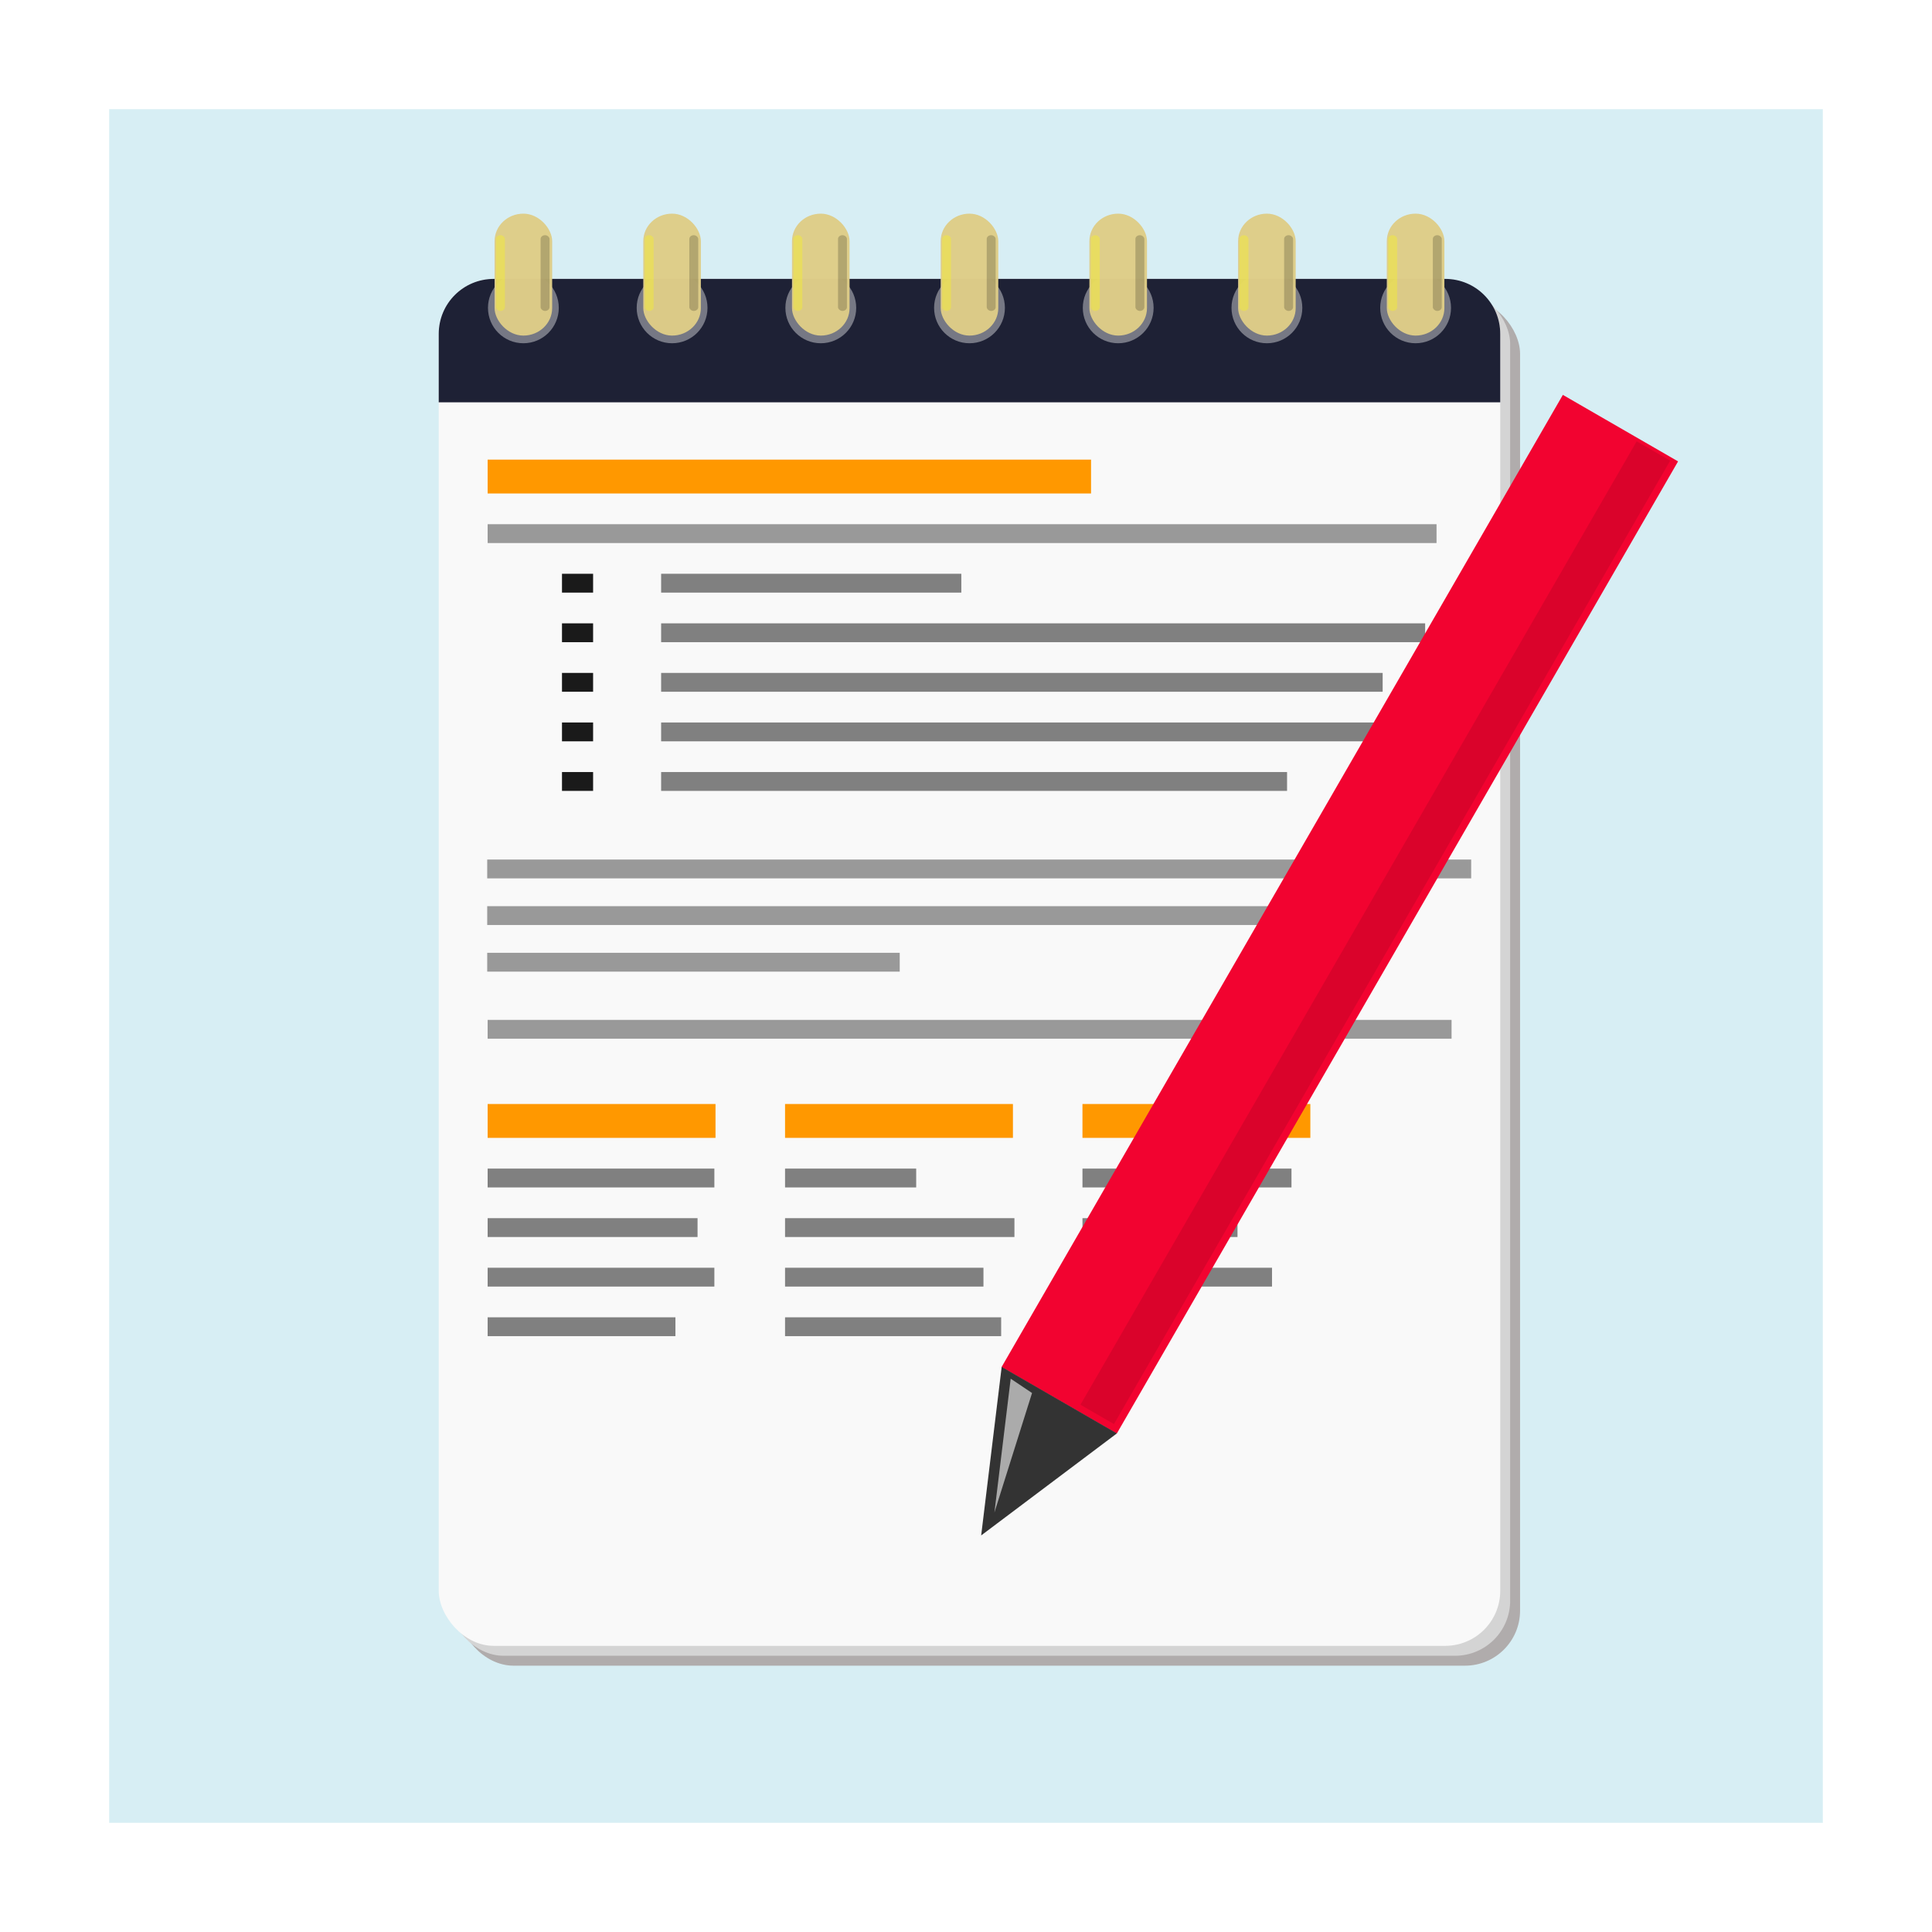 <?xml version="1.0" encoding="UTF-8" standalone="no"?>
<!-- Created with Inkscape (http://www.inkscape.org/) -->

<svg
   xmlns:dc="http://purl.org/dc/elements/1.1/"
   xmlns:cc="http://creativecommons.org/ns#"
   xmlns:rdf="http://www.w3.org/1999/02/22-rdf-syntax-ns#"
   xmlns:svg="http://www.w3.org/2000/svg"
   xmlns="http://www.w3.org/2000/svg"
   xmlns:sodipodi="http://sodipodi.sourceforge.net/DTD/sodipodi-0.dtd"
   xmlns:inkscape="http://www.inkscape.org/namespaces/inkscape"
   width="220mm"
   height="220mm"
   viewBox="0 0 779.528 779.528"
   id="svg2"
   version="1.1"
   inkscape:version="0.91 r13725"
   sodipodi:docname="Notepad-1.1.svg"
   inkscape:export-filename="E:\User files\Desktop\Markor\Notepad-1.1.png"
   inkscape:export-xdpi="23.187469"
   inkscape:export-ydpi="23.187469">
  <defs
     id="defs4">
    <inkscape:path-effect
       effect="powerstroke"
       id="path-effect4277"
       is_visible="true"
       offset_points="0,0.5"
       sort_points="true"
       interpolator_type="Linear"
       interpolator_beta="0.2"
       start_linecap_type="zerowidth"
       linejoin_type="round"
       miter_limit="4"
       end_linecap_type="zerowidth"
       cusp_linecap_type="round" />
  </defs>
  <sodipodi:namedview
     id="base"
     pagecolor="#ffffff"
     bordercolor="#666666"
     borderopacity="1.0"
     inkscape:pageopacity="0.0"
     inkscape:pageshadow="2"
     inkscape:zoom="0.49497476"
     inkscape:cx="415.35915"
     inkscape:cy="279.05994"
     inkscape:document-units="px"
     inkscape:current-layer="layer1"
     showgrid="false"
     showguides="false"
     inkscape:window-width="1170"
     inkscape:window-height="626"
     inkscape:window-x="4091"
     inkscape:window-y="372"
     inkscape:window-maximized="0"
     fit-margin-top="0"
     fit-margin-left="0"
     fit-margin-right="0"
     fit-margin-bottom="0">
    <inkscape:grid
       type="xygrid"
       id="grid4281"
       originx="33.81"
       originy="33.81" />
  </sodipodi:namedview>
  <g
     inkscape:label="Layer 1"
     inkscape:groupmode="layer"
     id="layer1"
     transform="translate(33.81,-306.645)">
    <rect
       style="opacity:1;fill:#d7eef4;fill-opacity:1;stroke:none;stroke-width:0;stroke-linecap:round;stroke-linejoin:round;stroke-miterlimit:4;stroke-dasharray:none;stroke-dashoffset:0;stroke-opacity:1"
       id="rect4185"
       width="691.429"
       height="691.429"
       x="10.24"
       y="350.694" />
    <g
       id="g4208">
      <rect
         rx="22.223"
         ry="22.223"
         y="427.175"
         x="151.207"
         height="551.543"
         width="428.305"
         id="rect4299"
         style="opacity:1;fill:#b0acac;fill-opacity:1;stroke:#d7eef4;stroke-width:0;stroke-linecap:round;stroke-linejoin:round;stroke-miterlimit:4;stroke-dasharray:none;stroke-dashoffset:0;stroke-opacity:1" />
      <rect
         style="opacity:1;fill:#d4d4d4;fill-opacity:1;stroke:#d7eef4;stroke-width:0;stroke-linecap:round;stroke-linejoin:round;stroke-miterlimit:4;stroke-dasharray:none;stroke-dashoffset:0;stroke-opacity:1"
         id="rect4297"
         width="428.305"
         height="551.543"
         x="147.207"
         y="423.175"
         ry="22.223"
         rx="22.223" />
      <rect
         rx="22.223"
         ry="22.223"
         y="419.175"
         x="143.207"
         height="551.543"
         width="428.305"
         id="rect4202"
         style="opacity:1;fill:#f9f9f9;fill-opacity:1;stroke:#d7eef4;stroke-width:0;stroke-linecap:round;stroke-linejoin:round;stroke-miterlimit:4;stroke-dasharray:none;stroke-dashoffset:0;stroke-opacity:1" />
      <path
         id="rect4307"
         transform="translate(-33.81,306.645)"
         d="M 199.24 112.531 C 186.929 112.531 177.018 122.442 177.018 134.754 L 177.018 162.324 L 605.322 162.324 L 605.322 134.754 C 605.322 122.442 595.409 112.531 583.098 112.531 L 199.24 112.531 z "
         style="opacity:1;fill:#1e2135;fill-opacity:1;stroke:#d7eef4;stroke-width:0;stroke-linecap:round;stroke-linejoin:round;stroke-miterlimit:4;stroke-dasharray:none;stroke-dashoffset:0;stroke-opacity:1" />
      <circle
         style="opacity:1;fill:#ffffff;fill-opacity:0.392;stroke:none;stroke-width:0;stroke-linecap:round;stroke-linejoin:round;stroke-miterlimit:4;stroke-dasharray:none;stroke-dashoffset:0;stroke-opacity:1"
         id="circle4285"
         cx="237.366"
         cy="430.855"
         r="14.286" />
      <circle
         r="14.286"
         cy="430.855"
         cx="177.366"
         id="path4283"
         style="opacity:1;fill:#ffffff;fill-opacity:0.392;stroke:none;stroke-width:0;stroke-linecap:round;stroke-linejoin:round;stroke-miterlimit:4;stroke-dasharray:none;stroke-dashoffset:0;stroke-opacity:1" />
      <rect
         rx="17.173"
         ry="11.112"
         y="392.85"
         x="165.743"
         height="49.2"
         width="23.234"
         id="rect4209"
         style="opacity:0.97;fill:#decd87;fill-opacity:1;stroke:#d7eef4;stroke-width:0;stroke-linecap:round;stroke-linejoin:round;stroke-miterlimit:4;stroke-dasharray:none;stroke-dashoffset:0;stroke-opacity:1" />
      <rect
         style="opacity:0.97;fill:#decd87;fill-opacity:1;stroke:#d7eef4;stroke-width:0;stroke-linecap:round;stroke-linejoin:round;stroke-miterlimit:4;stroke-dasharray:none;stroke-dashoffset:0;stroke-opacity:1"
         id="rect4211"
         width="23.234"
         height="49.2"
         x="225.743"
         y="392.85"
         ry="11.112"
         rx="17.173" />
      <circle
         r="14.286"
         cy="430.855"
         cx="297.366"
         id="circle4287"
         style="opacity:1;fill:#ffffff;fill-opacity:0.392;stroke:none;stroke-width:0;stroke-linecap:round;stroke-linejoin:round;stroke-miterlimit:4;stroke-dasharray:none;stroke-dashoffset:0;stroke-opacity:1" />
      <rect
         rx="17.173"
         ry="11.112"
         y="392.85"
         x="285.743"
         height="49.2"
         width="23.234"
         id="rect4213"
         style="opacity:0.97;fill:#decd87;fill-opacity:1;stroke:#d7eef4;stroke-width:0;stroke-linecap:round;stroke-linejoin:round;stroke-miterlimit:4;stroke-dasharray:none;stroke-dashoffset:0;stroke-opacity:1" />
      <circle
         style="opacity:1;fill:#ffffff;fill-opacity:0.392;stroke:none;stroke-width:0;stroke-linecap:round;stroke-linejoin:round;stroke-miterlimit:4;stroke-dasharray:none;stroke-dashoffset:0;stroke-opacity:1"
         id="circle4289"
         cx="357.366"
         cy="430.855"
         r="14.286" />
      <rect
         style="opacity:0.97;fill:#decd87;fill-opacity:1;stroke:#d7eef4;stroke-width:0;stroke-linecap:round;stroke-linejoin:round;stroke-miterlimit:4;stroke-dasharray:none;stroke-dashoffset:0;stroke-opacity:1"
         id="rect4215"
         width="23.234"
         height="49.2"
         x="345.743"
         y="392.85"
         ry="11.112"
         rx="17.173" />
      <circle
         r="14.286"
         cy="430.855"
         cx="417.366"
         id="circle4291"
         style="opacity:1;fill:#ffffff;fill-opacity:0.392;stroke:none;stroke-width:0;stroke-linecap:round;stroke-linejoin:round;stroke-miterlimit:4;stroke-dasharray:none;stroke-dashoffset:0;stroke-opacity:1" />
      <rect
         rx="17.173"
         ry="11.112"
         y="392.85"
         x="405.743"
         height="49.2"
         width="23.234"
         id="rect4217"
         style="opacity:0.97;fill:#decd87;fill-opacity:1;stroke:#d7eef4;stroke-width:0;stroke-linecap:round;stroke-linejoin:round;stroke-miterlimit:4;stroke-dasharray:none;stroke-dashoffset:0;stroke-opacity:1" />
      <circle
         style="opacity:1;fill:#ffffff;fill-opacity:0.392;stroke:none;stroke-width:0;stroke-linecap:round;stroke-linejoin:round;stroke-miterlimit:4;stroke-dasharray:none;stroke-dashoffset:0;stroke-opacity:1"
         id="circle4293"
         cx="477.366"
         cy="430.855"
         r="14.286" />
      <rect
         style="opacity:0.97;fill:#decd87;fill-opacity:1;stroke:#d7eef4;stroke-width:0;stroke-linecap:round;stroke-linejoin:round;stroke-miterlimit:4;stroke-dasharray:none;stroke-dashoffset:0;stroke-opacity:1"
         id="rect4219"
         width="23.234"
         height="49.2"
         x="465.743"
         y="392.85"
         ry="11.112"
         rx="17.173" />
      <circle
         r="14.286"
         cy="430.855"
         cx="537.366"
         id="circle4295"
         style="opacity:1;fill:#ffffff;fill-opacity:0.392;stroke:none;stroke-width:0;stroke-linecap:round;stroke-linejoin:round;stroke-miterlimit:4;stroke-dasharray:none;stroke-dashoffset:0;stroke-opacity:1" />
      <rect
         rx="17.173"
         ry="11.112"
         y="392.85"
         x="525.743"
         height="49.2"
         width="23.234"
         id="rect4221"
         style="opacity:0.97;fill:#decd87;fill-opacity:1;stroke:#d7eef4;stroke-width:0;stroke-linecap:round;stroke-linejoin:round;stroke-miterlimit:4;stroke-dasharray:none;stroke-dashoffset:0;stroke-opacity:1" />
      <rect
         style="opacity:1;fill:#ff9800;fill-opacity:1;stroke:#d7eef4;stroke-width:0;stroke-linecap:round;stroke-linejoin:round;stroke-miterlimit:4;stroke-dasharray:none;stroke-dashoffset:0;stroke-opacity:1"
         id="rect4189"
         width="243.466"
         height="13.663"
         x="162.944"
         y="492.092" />
      <rect
         y="518.153"
         x="162.944"
         height="7.602"
         width="382.867"
         id="rect4191"
         style="opacity:1;fill:#999999;fill-opacity:1;stroke:#d7eef4;stroke-width:0;stroke-linecap:round;stroke-linejoin:round;stroke-miterlimit:4;stroke-dasharray:none;stroke-dashoffset:0;stroke-opacity:1" />
      <rect
         style="opacity:1;fill:#1a1a1a;fill-opacity:1;stroke:#d7eef4;stroke-width:0;stroke-linecap:round;stroke-linejoin:round;stroke-miterlimit:4;stroke-dasharray:none;stroke-dashoffset:0;stroke-opacity:1"
         id="rect4193"
         width="12.553"
         height="7.602"
         x="192.944"
         y="538.153" />
      <rect
         y="538.153"
         x="232.944"
         height="7.602"
         width="121.124"
         id="rect4195"
         style="opacity:1;fill:#808080;fill-opacity:1;stroke:#d7eef4;stroke-width:0;stroke-linecap:round;stroke-linejoin:round;stroke-miterlimit:4;stroke-dasharray:none;stroke-dashoffset:0;stroke-opacity:1" />
      <rect
         y="558.153"
         x="192.944"
         height="7.602"
         width="12.553"
         id="rect4197"
         style="opacity:1;fill:#1a1a1a;fill-opacity:1;stroke:#d7eef4;stroke-width:0;stroke-linecap:round;stroke-linejoin:round;stroke-miterlimit:4;stroke-dasharray:none;stroke-dashoffset:0;stroke-opacity:1" />
      <rect
         style="opacity:1;fill:#808080;fill-opacity:1;stroke:#d7eef4;stroke-width:0;stroke-linecap:round;stroke-linejoin:round;stroke-miterlimit:4;stroke-dasharray:none;stroke-dashoffset:0;stroke-opacity:1"
         id="rect4199"
         width="308.267"
         height="7.602"
         x="232.944"
         y="558.153" />
      <rect
         style="opacity:1;fill:#1a1a1a;fill-opacity:1;stroke:#d7eef4;stroke-width:0;stroke-linecap:round;stroke-linejoin:round;stroke-miterlimit:4;stroke-dasharray:none;stroke-dashoffset:0;stroke-opacity:1"
         id="rect4201"
         width="12.553"
         height="7.602"
         x="192.944"
         y="578.153" />
      <rect
         y="578.153"
         x="232.944"
         height="7.602"
         width="291.124"
         id="rect4203"
         style="opacity:1;fill:#808080;fill-opacity:1;stroke:#d7eef4;stroke-width:0;stroke-linecap:round;stroke-linejoin:round;stroke-miterlimit:4;stroke-dasharray:none;stroke-dashoffset:0;stroke-opacity:1" />
      <rect
         y="598.153"
         x="192.944"
         height="7.602"
         width="12.553"
         id="rect4205"
         style="opacity:1;fill:#1a1a1a;fill-opacity:1;stroke:#d7eef4;stroke-width:0;stroke-linecap:round;stroke-linejoin:round;stroke-miterlimit:4;stroke-dasharray:none;stroke-dashoffset:0;stroke-opacity:1" />
      <rect
         style="opacity:1;fill:#808080;fill-opacity:1;stroke:#d7eef4;stroke-width:0;stroke-linecap:round;stroke-linejoin:round;stroke-miterlimit:4;stroke-dasharray:none;stroke-dashoffset:0;stroke-opacity:1"
         id="rect4207"
         width="331.124"
         height="7.602"
         x="232.944"
         y="598.153" />
      <rect
         style="opacity:1;fill:#1a1a1a;fill-opacity:1;stroke:#d7eef4;stroke-width:0;stroke-linecap:round;stroke-linejoin:round;stroke-miterlimit:4;stroke-dasharray:none;stroke-dashoffset:0;stroke-opacity:1"
         id="rect4209-0"
         width="12.553"
         height="7.602"
         x="192.944"
         y="618.153" />
      <rect
         y="618.153"
         x="232.944"
         height="7.602"
         width="252.553"
         id="rect4211-5"
         style="opacity:1;fill:#808080;fill-opacity:1;stroke:#d7eef4;stroke-width:0;stroke-linecap:round;stroke-linejoin:round;stroke-miterlimit:4;stroke-dasharray:none;stroke-dashoffset:0;stroke-opacity:1" />
      <rect
         y="653.452"
         x="162.771"
         height="7.602"
         width="397.01"
         id="rect4204"
         style="opacity:1;fill:#999999;fill-opacity:1;stroke:#d7eef4;stroke-width:0;stroke-linecap:round;stroke-linejoin:round;stroke-miterlimit:4;stroke-dasharray:none;stroke-dashoffset:0;stroke-opacity:1" />
      <rect
         style="opacity:1;fill:#999999;fill-opacity:1;stroke:#d7eef4;stroke-width:0;stroke-linecap:round;stroke-linejoin:round;stroke-miterlimit:4;stroke-dasharray:none;stroke-dashoffset:0;stroke-opacity:1"
         id="rect4206"
         width="362.664"
         height="7.602"
         x="162.771"
         y="672.266" />
      <rect
         y="691.08"
         x="162.771"
         height="7.602"
         width="166.44"
         id="rect4208"
         style="opacity:1;fill:#999999;fill-opacity:1;stroke:#d7eef4;stroke-width:0;stroke-linecap:round;stroke-linejoin:round;stroke-miterlimit:4;stroke-dasharray:none;stroke-dashoffset:0;stroke-opacity:1" />
      <rect
         style="opacity:1;fill:#999999;fill-opacity:1;stroke:#d7eef4;stroke-width:0;stroke-linecap:round;stroke-linejoin:round;stroke-miterlimit:4;stroke-dasharray:none;stroke-dashoffset:0;stroke-opacity:1"
         id="rect4229"
         width="388.928"
         height="7.602"
         x="162.944"
         y="718.153" />
      <rect
         y="752.092"
         x="162.944"
         height="13.663"
         width="91.944"
         id="rect4262"
         style="opacity:1;fill:#ff9800;fill-opacity:1;stroke:#d7eef4;stroke-width:0;stroke-linecap:round;stroke-linejoin:round;stroke-miterlimit:4;stroke-dasharray:none;stroke-dashoffset:0;stroke-opacity:1" />
      <rect
         style="opacity:1;fill:#ff9800;fill-opacity:1;stroke:#d7eef4;stroke-width:0;stroke-linecap:round;stroke-linejoin:round;stroke-miterlimit:4;stroke-dasharray:none;stroke-dashoffset:0;stroke-opacity:1"
         id="rect4264"
         width="91.944"
         height="13.663"
         x="282.944"
         y="752.092" />
      <rect
         y="752.092"
         x="402.944"
         height="13.663"
         width="91.944"
         id="rect4266"
         style="opacity:1;fill:#ff9800;fill-opacity:1;stroke:#d7eef4;stroke-width:0;stroke-linecap:round;stroke-linejoin:round;stroke-miterlimit:4;stroke-dasharray:none;stroke-dashoffset:0;stroke-opacity:1" />
      <rect
         style="opacity:1;fill:#808080;fill-opacity:1;stroke:#d7eef4;stroke-width:0;stroke-linecap:round;stroke-linejoin:round;stroke-miterlimit:4;stroke-dasharray:none;stroke-dashoffset:0;stroke-opacity:1"
         id="rect4268"
         width="91.481"
         height="7.602"
         x="162.944"
         y="778.153" />
      <rect
         y="798.153"
         x="162.944"
         height="7.602"
         width="84.696"
         id="rect4270"
         style="opacity:1;fill:#808080;fill-opacity:1;stroke:#d7eef4;stroke-width:0;stroke-linecap:round;stroke-linejoin:round;stroke-miterlimit:4;stroke-dasharray:none;stroke-dashoffset:0;stroke-opacity:1" />
      <rect
         style="opacity:1;fill:#808080;fill-opacity:1;stroke:#d7eef4;stroke-width:0;stroke-linecap:round;stroke-linejoin:round;stroke-miterlimit:4;stroke-dasharray:none;stroke-dashoffset:0;stroke-opacity:1"
         id="rect4272"
         width="91.481"
         height="7.602"
         x="162.944"
         y="818.153" />
      <rect
         y="838.153"
         x="162.944"
         height="7.602"
         width="75.767"
         id="rect4274"
         style="opacity:1;fill:#808080;fill-opacity:1;stroke:#d7eef4;stroke-width:0;stroke-linecap:round;stroke-linejoin:round;stroke-miterlimit:4;stroke-dasharray:none;stroke-dashoffset:0;stroke-opacity:1" />
      <rect
         y="778.153"
         x="282.944"
         height="7.602"
         width="52.91"
         id="rect4276"
         style="opacity:1;fill:#808080;fill-opacity:1;stroke:#d7eef4;stroke-width:0;stroke-linecap:round;stroke-linejoin:round;stroke-miterlimit:4;stroke-dasharray:none;stroke-dashoffset:0;stroke-opacity:1" />
      <rect
         style="opacity:1;fill:#808080;fill-opacity:1;stroke:#d7eef4;stroke-width:0;stroke-linecap:round;stroke-linejoin:round;stroke-miterlimit:4;stroke-dasharray:none;stroke-dashoffset:0;stroke-opacity:1"
         id="rect4278"
         width="92.553"
         height="7.602"
         x="282.944"
         y="798.153" />
      <rect
         y="818.153"
         x="282.944"
         height="7.602"
         width="80.053"
         id="rect4280"
         style="opacity:1;fill:#808080;fill-opacity:1;stroke:#d7eef4;stroke-width:0;stroke-linecap:round;stroke-linejoin:round;stroke-miterlimit:4;stroke-dasharray:none;stroke-dashoffset:0;stroke-opacity:1" />
      <rect
         style="opacity:1;fill:#808080;fill-opacity:1;stroke:#d7eef4;stroke-width:0;stroke-linecap:round;stroke-linejoin:round;stroke-miterlimit:4;stroke-dasharray:none;stroke-dashoffset:0;stroke-opacity:1"
         id="rect4282"
         width="87.196"
         height="7.602"
         x="282.944"
         y="838.153" />
      <rect
         style="opacity:1;fill:#808080;fill-opacity:1;stroke:#d7eef4;stroke-width:0;stroke-linecap:round;stroke-linejoin:round;stroke-miterlimit:4;stroke-dasharray:none;stroke-dashoffset:0;stroke-opacity:1"
         id="rect4284"
         width="84.338"
         height="7.602"
         x="402.944"
         y="778.153" />
      <rect
         y="798.153"
         x="402.944"
         height="7.602"
         width="62.553"
         id="rect4286"
         style="opacity:1;fill:#808080;fill-opacity:1;stroke:#d7eef4;stroke-width:0;stroke-linecap:round;stroke-linejoin:round;stroke-miterlimit:4;stroke-dasharray:none;stroke-dashoffset:0;stroke-opacity:1" />
      <rect
         style="opacity:1;fill:#808080;fill-opacity:1;stroke:#d7eef4;stroke-width:0;stroke-linecap:round;stroke-linejoin:round;stroke-miterlimit:4;stroke-dasharray:none;stroke-dashoffset:0;stroke-opacity:1"
         id="rect4288"
         width="76.481"
         height="7.602"
         x="402.944"
         y="818.153" />
      <rect
         ry="1.515"
         rx="22.223"
         y="401.541"
         x="184.314"
         height="30.557"
         width="3.604"
         id="rect4253"
         style="opacity:1;fill:#000000;fill-opacity:0.196;stroke:none;stroke-width:0;stroke-linecap:round;stroke-linejoin:round;stroke-miterlimit:4;stroke-dasharray:none;stroke-dashoffset:0;stroke-opacity:1" />
      <rect
         style="opacity:1;fill:#000000;fill-opacity:0.196;stroke:none;stroke-width:0;stroke-linecap:round;stroke-linejoin:round;stroke-miterlimit:4;stroke-dasharray:none;stroke-dashoffset:0;stroke-opacity:1"
         id="rect4255"
         width="3.604"
         height="30.557"
         x="244.314"
         y="401.541"
         rx="22.223"
         ry="1.515" />
      <rect
         ry="1.515"
         rx="22.223"
         y="401.541"
         x="304.314"
         height="30.557"
         width="3.604"
         id="rect4257"
         style="opacity:1;fill:#000000;fill-opacity:0.196;stroke:none;stroke-width:0;stroke-linecap:round;stroke-linejoin:round;stroke-miterlimit:4;stroke-dasharray:none;stroke-dashoffset:0;stroke-opacity:1" />
      <rect
         style="opacity:1;fill:#000000;fill-opacity:0.196;stroke:none;stroke-width:0;stroke-linecap:round;stroke-linejoin:round;stroke-miterlimit:4;stroke-dasharray:none;stroke-dashoffset:0;stroke-opacity:1"
         id="rect4259"
         width="3.604"
         height="30.557"
         x="364.314"
         y="401.541"
         rx="22.223"
         ry="1.515" />
      <rect
         ry="1.515"
         rx="22.223"
         y="401.541"
         x="424.314"
         height="30.557"
         width="3.604"
         id="rect4261"
         style="opacity:1;fill:#000000;fill-opacity:0.196;stroke:none;stroke-width:0;stroke-linecap:round;stroke-linejoin:round;stroke-miterlimit:4;stroke-dasharray:none;stroke-dashoffset:0;stroke-opacity:1" />
      <rect
         style="opacity:1;fill:#000000;fill-opacity:0.196;stroke:none;stroke-width:0;stroke-linecap:round;stroke-linejoin:round;stroke-miterlimit:4;stroke-dasharray:none;stroke-dashoffset:0;stroke-opacity:1"
         id="rect4263"
         width="3.604"
         height="30.557"
         x="484.314"
         y="401.541"
         rx="22.223"
         ry="1.515" />
      <rect
         ry="1.515"
         rx="22.223"
         y="401.541"
         x="544.314"
         height="30.557"
         width="3.604"
         id="rect4265"
         style="opacity:1;fill:#000000;fill-opacity:0.196;stroke:none;stroke-width:0;stroke-linecap:round;stroke-linejoin:round;stroke-miterlimit:4;stroke-dasharray:none;stroke-dashoffset:0;stroke-opacity:1" />
      <rect
         style="opacity:1;fill:#ffff00;fill-opacity:0.294;stroke:none;stroke-width:0;stroke-linecap:round;stroke-linejoin:round;stroke-miterlimit:4;stroke-dasharray:none;stroke-dashoffset:0;stroke-opacity:1"
         id="rect4267"
         width="3.604"
         height="30.557"
         x="166.314"
         y="401.541"
         rx="22.223"
         ry="1.515" />
      <rect
         ry="1.515"
         rx="22.223"
         y="401.541"
         x="226.314"
         height="30.557"
         width="3.604"
         id="rect4269"
         style="opacity:1;fill:#ffff00;fill-opacity:0.294;stroke:none;stroke-width:0;stroke-linecap:round;stroke-linejoin:round;stroke-miterlimit:4;stroke-dasharray:none;stroke-dashoffset:0;stroke-opacity:1" />
      <rect
         style="opacity:1;fill:#ffff00;fill-opacity:0.294;stroke:none;stroke-width:0;stroke-linecap:round;stroke-linejoin:round;stroke-miterlimit:4;stroke-dasharray:none;stroke-dashoffset:0;stroke-opacity:1"
         id="rect4271"
         width="3.604"
         height="30.557"
         x="286.314"
         y="401.541"
         rx="22.223"
         ry="1.515" />
      <rect
         ry="1.515"
         rx="22.223"
         y="401.541"
         x="346.314"
         height="30.557"
         width="3.604"
         id="rect4273"
         style="opacity:1;fill:#ffff00;fill-opacity:0.294;stroke:none;stroke-width:0;stroke-linecap:round;stroke-linejoin:round;stroke-miterlimit:4;stroke-dasharray:none;stroke-dashoffset:0;stroke-opacity:1" />
      <rect
         style="opacity:1;fill:#ffff00;fill-opacity:0.294;stroke:none;stroke-width:0;stroke-linecap:round;stroke-linejoin:round;stroke-miterlimit:4;stroke-dasharray:none;stroke-dashoffset:0;stroke-opacity:1"
         id="rect4275"
         width="3.604"
         height="30.557"
         x="406.314"
         y="401.541"
         rx="22.223"
         ry="1.515" />
      <rect
         ry="1.515"
         rx="22.223"
         y="401.541"
         x="466.314"
         height="30.557"
         width="3.604"
         id="rect4277"
         style="opacity:1;fill:#ffff00;fill-opacity:0.294;stroke:none;stroke-width:0;stroke-linecap:round;stroke-linejoin:round;stroke-miterlimit:4;stroke-dasharray:none;stroke-dashoffset:0;stroke-opacity:1" />
      <rect
         style="opacity:1;fill:#ffff00;fill-opacity:0.294;stroke:none;stroke-width:0;stroke-linecap:round;stroke-linejoin:round;stroke-miterlimit:4;stroke-dasharray:none;stroke-dashoffset:0;stroke-opacity:1"
         id="rect4279"
         width="3.604"
         height="30.557"
         x="526.314"
         y="401.541"
         rx="22.223"
         ry="1.515" />
    </g>
    <g
       id="g4202">
      <path
         inkscape:connector-curvature="0"
         id="path4273"
         d="m 596.776,465.973 -226.477,392.27 46.487,26.839 226.477,-392.27 z"
         style="fill:#f20330;fill-opacity:1;fill-rule:evenodd;stroke:none;stroke-width:1px;stroke-linecap:butt;stroke-linejoin:miter;stroke-opacity:1" />
      <path
         sodipodi:nodetypes="cccc"
         style="fill:#333333;fill-rule:evenodd;stroke:none;stroke-width:1px;stroke-linecap:butt;stroke-linejoin:miter;stroke-opacity:1"
         d="m 370.35,858.155 c -8.274,68.01 0,0 -8.274,68.01 54.761,-41.17 0,0 54.761,-41.17 z"
         id="path4279"
         inkscape:connector-curvature="0" />
      <path
         style="fill:#000000;fill-opacity:0.098;fill-rule:evenodd;stroke:none;stroke-width:1px;stroke-linecap:butt;stroke-linejoin:miter;stroke-opacity:1"
         d="M 626.553,484.722 402.132,873.43 415.651,881.235 640.071,492.527 Z"
         id="path4284"
         inkscape:connector-curvature="0" />
      <path
         inkscape:connector-curvature="0"
         id="path4192"
         d="m 373.985,862.933 -3.283,26.989 -3.283,26.989 15.181,-48.214 z"
         style="fill:#ffffff;fill-opacity:0.588;fill-rule:evenodd;stroke:none;stroke-width:1px;stroke-linecap:butt;stroke-linejoin:miter;stroke-opacity:1"
         sodipodi:nodetypes="ccccc" />
    </g>
  </g>
</svg>
